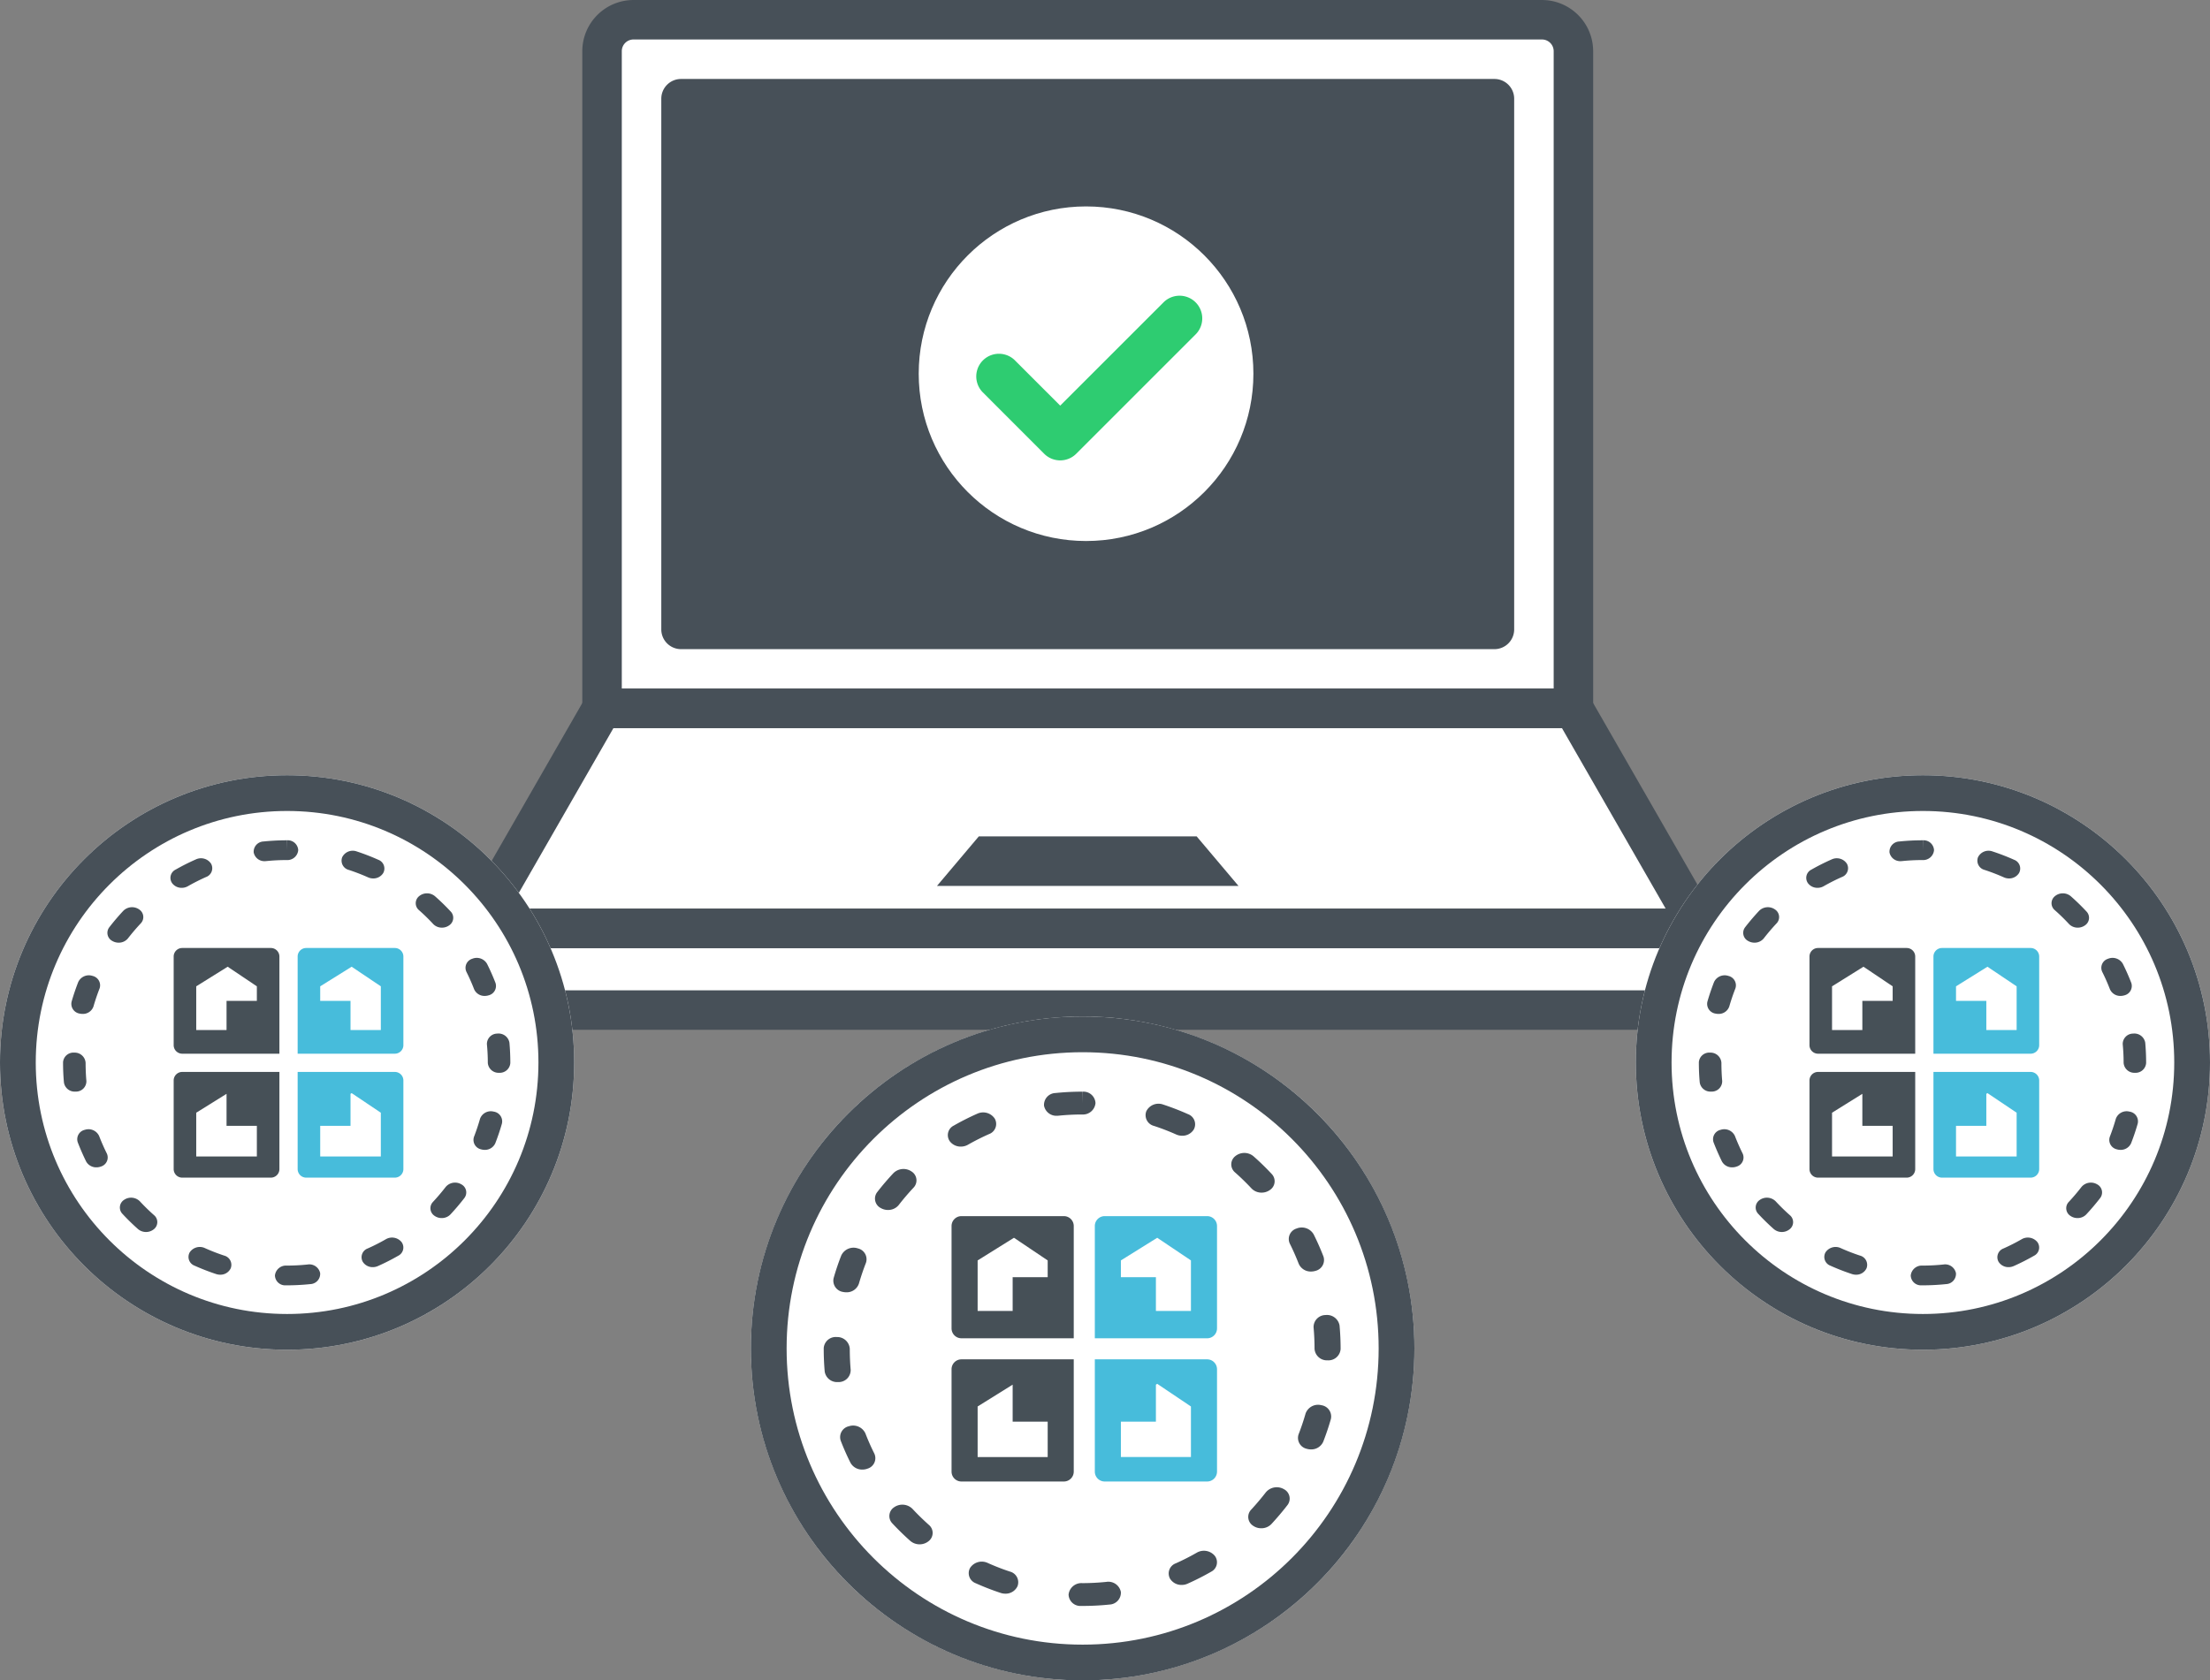 <svg xmlns="http://www.w3.org/2000/svg" viewBox="3506 10285.953 247.236 188.041">
  <rect x="3506" y="10285.953" width="247.236" height="188.041" fill="#808080" stroke="none"/>
  <defs>
    <style>
      .cls-1, .cls-4 {
        fill: #fff;
      }

      .cls-2 {
        fill: #475058;
      }

      .cls-3 {
        fill: #2ecc71;
      }

      .cls-4 {
        stroke: #475058;
        stroke-width: 4px;
      }

      .cls-5 {
        fill: #465057;
      }

      .cls-6 {
        fill: #47bcdb;
      }

      .cls-7 {
        stroke: none;
      }

      .cls-8 {
        fill: none;
      }
    </style>
  </defs>
  <g id="Group_253" data-name="Group 253" transform="translate(2108 6821)">
    <g id="Group_212" data-name="Group 212" transform="translate(68.75 141.344)">
      <path id="Path_216" data-name="Path 216" class="cls-1" d="M.44.5H109.969l11.918,24.17V34.1s-30.617-.892-38.449,0c-25.258,2.878-59.1,1.6-73.862,1.5C-18.441,35.411-13.049,24.67-13.049,24.67Z" transform="translate(1396.24 3402.27)"/>
      <g id="laptop" transform="translate(1380.251 3323.61)">
        <g id="Group_182" data-name="Group 182" transform="translate(14.142 0)">
          <g id="Group_181" data-name="Group 181" transform="translate(0 0)">
            <rect id="Rectangle_139" data-name="Rectangle 139" class="cls-1" width="107.538" height="76.671" transform="translate(2.786 2.987)"/>
            <path id="Path_204" data-name="Path 204" class="cls-2" d="M158.57,47.354H56.937a5.734,5.734,0,0,0-5.728,5.728v73.54a2.208,2.208,0,0,0,2.209,2.209H162.086a2.209,2.209,0,0,0,2.209-2.209V53.082A5.734,5.734,0,0,0,158.57,47.354Zm1.308,77.059H55.627V53.081a1.311,1.311,0,0,1,1.31-1.31H158.57a1.311,1.311,0,0,1,1.308,1.31Z" transform="translate(-51.209 -47.354)"/>
            <rect id="Rectangle_140" data-name="Rectangle 140" class="cls-2" width="89.615" height="57.752" transform="translate(11.748 11.948)"/>
          </g>
        </g>
        <g id="Group_184" data-name="Group 184" transform="translate(22.979 8.836)">
          <g id="Group_183" data-name="Group 183" transform="translate(0 0)">
            <path id="Path_205" data-name="Path 205" class="cls-2" d="M176.416,79.349H85.421a2.21,2.21,0,0,0-2.209,2.209v59.387a2.208,2.208,0,0,0,2.209,2.209h90.995a2.209,2.209,0,0,0,2.209-2.209V81.558A2.209,2.209,0,0,0,176.416,79.349Zm-2.209,59.388H87.63V83.767h86.577Z" transform="translate(-83.212 -79.349)"/>
          </g>
        </g>
        <g id="Group_186" data-name="Group 186" transform="translate(0 77.059)">
          <g id="Group_185" data-name="Group 185">
            <path id="Path_206" data-name="Path 206" class="cls-2" d="M141.079,352.129,126.935,327.5a2.208,2.208,0,0,0-1.915-1.109H16.351a2.205,2.205,0,0,0-1.915,1.109L.295,352.129a2.209,2.209,0,0,0,1.915,3.309H139.163a2.209,2.209,0,0,0,1.915-3.309ZM6.027,351.02l11.6-20.208h106.11l11.608,20.208Z" transform="translate(-0.001 -326.395)"/>
          </g>
        </g>
        <g id="Group_188" data-name="Group 188" transform="translate(53.821 93.595)">
          <g id="Group_187" data-name="Group 187">
            <path id="Path_207" data-name="Path 207" class="cls-2" d="M223.945,386.274H199.571l-.377.446-4.3,5.094h33.728Z" transform="translate(-194.893 -386.274)"/>
          </g>
        </g>
        <g id="Group_190" data-name="Group 190" transform="translate(0 101.684)">
          <g id="Group_189" data-name="Group 189" transform="translate(0 0)">
            <path id="Path_208" data-name="Path 208" class="cls-2" d="M141.38,418.461l-.009-.687a2.207,2.207,0,0,0-2.209-2.209H2.209A2.208,2.208,0,0,0,0,417.774c0,3.87,1.732,9.118,6.614,11.173a2.2,2.2,0,0,0,.857.172H136.148a2.228,2.228,0,0,0,1.217-.364C141.515,426.018,141.427,421.1,141.38,418.461ZM135.4,424.7H7.957A6.806,6.806,0,0,1,4.7,419.983H136.963C136.914,421.892,136.611,423.6,135.4,424.7Z" transform="translate(0 -415.565)"/>
          </g>
        </g>
      </g>
      <g id="check" transform="translate(1432.028 3346.708)">
        <ellipse id="Ellipse_75" data-name="Ellipse 75" class="cls-1" cx="18.721" cy="18.721" rx="18.721" ry="18.721" transform="translate(0 0)"/>
        <path id="Path_203" data-name="Path 203" class="cls-3" d="M24.611,59.519,11.236,72.894a2.538,2.538,0,0,1-3.589,0l-6.9-6.905A2.537,2.537,0,0,1,4.331,62.4l5.111,5.111L21.023,55.931a2.538,2.538,0,0,1,3.589,3.589Z" transform="translate(6.387 -45.218)"/>
      </g>
    </g>
    <g id="Group_208" data-name="Group 208" transform="translate(1482 3652.994) rotate(-90)">
      <g id="Ellipse_5" data-name="Ellipse 5" class="cls-4" transform="translate(0 0)">
        <ellipse class="cls-7" cx="37.147" cy="37.116" rx="37.147" ry="37.116"/>
        <ellipse class="cls-8" cx="37.147" cy="37.116" rx="35.147" ry="35.116"/>
      </g>
      <path id="Path_29" data-name="Path 29" class="cls-2" d="M4.277,2.555a26.522,26.522,0,0,0-2.65.134,1.562,1.562,0,0,1-.171.009A1.4,1.4,0,0,1,.01,1.569,1.327,1.327,0,0,1,1.288.152,29.354,29.354,0,0,1,4.3,0h.017l.019,1.278V0A1.347,1.347,0,0,1,5.767,1.278,1.407,1.407,0,0,1,4.277,2.555Z" transform="translate(65.88 32.787) rotate(90)"/>
      <path id="Path_30" data-name="Path 30" class="cls-2" d="M4.616,2.419A25.678,25.678,0,0,0,2.254,3.611a1.6,1.6,0,0,1-.794.208,1.525,1.525,0,0,1-1.223-.58A1.186,1.186,0,0,1,.663,1.471,28.452,28.452,0,0,1,3.3.137,1.558,1.558,0,0,1,5.262.7,1.209,1.209,0,0,1,4.616,2.419Z" transform="translate(63.551 22.031) rotate(90)"/>
      <path id="Path_31" data-name="Path 31" class="cls-2" d="M2.872,4.016a1.435,1.435,0,0,1-1.413.967A1.694,1.694,0,0,1,1.1,4.945,1.276,1.276,0,0,1,.044,3.4C.287,2.546.575,1.694.9.863A1.516,1.516,0,0,1,2.752.07a1.248,1.248,0,0,1,.907,1.624C3.36,2.454,3.1,3.236,2.872,4.016Z" transform="translate(48.412 9.214) rotate(90)"/>
      <path id="Path_32" data-name="Path 32" class="cls-2" d="M2.588.47c.579.623,1.2,1.226,1.835,1.794A1.168,1.168,0,0,1,4.409,4.07a1.606,1.606,0,0,1-2.061-.01C1.645,3.435.966,2.771.327,2.085A1.173,1.173,0,0,1,.539.287,1.6,1.6,0,0,1,2.588.47Z" transform="translate(19.663 15.493) rotate(90)"/>
      <path id="Path_33" data-name="Path 33" class="cls-2" d="M.251,2.589C.815,1.86,1.425,1.146,2.062.466A1.6,1.6,0,0,1,4.114.291a1.175,1.175,0,0,1,.2,1.8c-.58.618-1.136,1.269-1.649,1.933a1.522,1.522,0,0,1-1.208.561,1.605,1.605,0,0,1-.816-.22A1.184,1.184,0,0,1,.251,2.589Z" transform="translate(57.226 13.883) rotate(90)"/>
      <path id="Path_34" data-name="Path 34" class="cls-2" d="M2.126.142a25.651,25.651,0,0,0,2.487.967,1.236,1.236,0,0,1,.85,1.646A1.464,1.464,0,0,1,4.1,3.583,1.642,1.642,0,0,1,3.584,3.5,29.033,29.033,0,0,1,.792,2.415,1.206,1.206,0,0,1,.161.7,1.562,1.562,0,0,1,2.126.142Z" transform="translate(13.286 24.364) rotate(90)"/>
      <path id="Path_35" data-name="Path 35" class="cls-2" d="M1.52.147A26.08,26.08,0,0,0,4.227.007,1.426,1.426,0,0,1,5.848,1.125,1.327,1.327,0,0,1,4.574,2.545,29.631,29.631,0,0,1,1.519,2.7H1.4A1.318,1.318,0,0,1,0,1.426,1.438,1.438,0,0,1,1.52.147Z" transform="translate(11.03 35.544) rotate(90)"/>
      <path id="Path_36" data-name="Path 36" class="cls-2" d="M.992.069a1.511,1.511,0,0,1,1.847.8c.294.764.63,1.524,1,2.261a1.222,1.222,0,0,1-.755,1.681,1.62,1.62,0,0,1-.58.106,1.48,1.48,0,0,1-1.338-.768C.763,3.348.4,2.519.078,1.686A1.245,1.245,0,0,1,.992.069Z" transform="translate(28.508 9.975) rotate(90)"/>
      <path id="Path_37" data-name="Path 37" class="cls-2" d="M1.458,0A1.408,1.408,0,0,1,2.915,1.318c0,.788.034,1.579.1,2.349A1.342,1.342,0,0,1,1.676,5.04c-.038,0-.077,0-.114,0A1.394,1.394,0,0,1,.111,3.865C.036,3.029,0,2.172,0,1.318V1.237A1.345,1.345,0,0,1,1.458,0Z" transform="translate(38.422 8.151) rotate(90)"/>
      <path id="Path_38" data-name="Path 38" class="cls-2" d="M.112,3.779c0-.8-.036-1.6-.108-2.4A1.344,1.344,0,0,1,1.344,0,1.427,1.427,0,0,1,2.911,1.176c.077.864.117,1.74.117,2.6V3.8A1.366,1.366,0,0,1,1.57,5.068,1.385,1.385,0,0,1,.112,3.779Z" transform="translate(40.883 62.948) rotate(90)"/>
      <path id="Path_39" data-name="Path 39" class="cls-2" d="M.86.97A1.483,1.483,0,0,1,2.627.038,1.277,1.277,0,0,1,3.69,1.587c-.242.851-.529,1.7-.853,2.533a1.457,1.457,0,0,1-1.379.865,1.667,1.667,0,0,1-.471-.069A1.248,1.248,0,0,1,.079,3.294C.375,2.533.637,1.752.86.97Z" transform="translate(30.832 61.197) rotate(90)"/>
      <path id="Path_40" data-name="Path 40" class="cls-2" d="M4.1,3.576a1.622,1.622,0,0,1-.66-.139A25.946,25.946,0,0,0,.947,2.475,1.238,1.238,0,0,1,.093.831,1.52,1.52,0,0,1,1.969.082a29.1,29.1,0,0,1,2.793,1.08A1.207,1.207,0,0,1,5.4,2.88,1.5,1.5,0,0,1,4.1,3.576Z" transform="translate(64.523 44.148) rotate(90)"/>
      <path id="Path_41" data-name="Path 41" class="cls-2" d="M.873.11a1.535,1.535,0,0,1,1.92.657c.4.8.767,1.629,1.09,2.464a1.25,1.25,0,0,1-.913,1.621A1.645,1.645,0,0,1,2.5,4.92a1.458,1.458,0,0,1-1.38-.867c-.3-.767-.633-1.527-1-2.259A1.224,1.224,0,0,1,.873.11Z" transform="translate(50.673 60.171) rotate(90)"/>
      <path id="Path_42" data-name="Path 42" class="cls-2" d="M.8,1.407A25.632,25.632,0,0,0,3.158.209,1.589,1.589,0,0,1,5.177.578a1.186,1.186,0,0,1-.421,1.768A28.847,28.847,0,0,1,2.118,3.685a1.607,1.607,0,0,1-.657.138,1.494,1.494,0,0,1-1.3-.7A1.206,1.206,0,0,1,.8,1.407Z" transform="translate(14.504 46.734) rotate(90)"/>
      <path id="Path_43" data-name="Path 43" class="cls-2" d="M1.974.563A1.591,1.591,0,0,1,4,.219,1.185,1.185,0,0,1,4.39,1.994c-.571.74-1.178,1.455-1.8,2.126a1.544,1.544,0,0,1-1.128.468A1.577,1.577,0,0,1,.534,4.3a1.174,1.174,0,0,1-.2-1.8C.9,1.889,1.452,1.237,1.974.563Z" transform="translate(21.611 55.641) rotate(90)"/>
      <path id="Path_44" data-name="Path 44" class="cls-2" d="M2.493.378C3.2,1,3.878,1.663,4.519,2.35a1.172,1.172,0,0,1-.207,1.8,1.583,1.583,0,0,1-.921.289,1.541,1.541,0,0,1-1.13-.469c-.582-.625-1.2-1.226-1.838-1.79A1.168,1.168,0,0,1,.432.371,1.6,1.6,0,0,1,2.493.378Z" transform="translate(59.021 53.746) rotate(90)"/>
      <g id="Group_165" data-name="Group 165" transform="translate(51.952 22.452) rotate(90)">
        <g id="bottomleft" transform="translate(0 16.027)">
          <path id="Path_187" data-name="Path 187" class="cls-5" d="M13.67,12.564a1.106,1.106,0,0,1-1.106,1.106H1.106A1.106,1.106,0,0,1,0,12.564V1.106A1.106,1.106,0,0,1,1.106,0H13.67V12.564Z"/>
          <path id="Path_193" data-name="Path 193" class="cls-1" d="M3.918,0,0,2.442V8.1H7.837V4.142H3.918Z" transform="translate(2.917 2.832)"/>
        </g>
        <g id="bottomright" transform="translate(16.027 16.027)">
          <path id="Path_188" data-name="Path 188" class="cls-6" d="M12.564,0A1.106,1.106,0,0,1,13.67,1.106V12.564a1.106,1.106,0,0,1-1.106,1.106H1.106A1.106,1.106,0,0,1,0,12.564V0H12.564Z" transform="translate(0 0)"/>
          <path id="Path_194" data-name="Path 194" class="cls-1" d="M0,4.234V8.19H7.837V2.534L4.066,0,3.918.092V4.234Z" transform="translate(2.916 2.74)"/>
        </g>
        <g id="topleft" transform="translate(0 0)">
          <path id="Path_190" data-name="Path 190" class="cls-5" d="M1.106,13.67A1.106,1.106,0,0,1,0,12.564V1.106A1.106,1.106,0,0,1,1.106,0H12.564A1.106,1.106,0,0,1,13.67,1.106V13.67H1.106Z" transform="translate(0 0)"/>
          <path id="Path_191" data-name="Path 191" class="cls-1" d="M7.837,4.413V2.534L4.066,0,0,2.534V8.19H3.918V4.413Z" transform="translate(2.917 2.422)"/>
        </g>
        <g id="topright" transform="translate(16.027)">
          <path id="Path_189" data-name="Path 189" class="cls-6" d="M0,1.106A1.106,1.106,0,0,1,1.106,0H12.564A1.106,1.106,0,0,1,13.67,1.106V12.564a1.105,1.105,0,0,1-1.106,1.106H0V1.106Z" transform="translate(0)"/>
          <path id="Path_192" data-name="Path 192" class="cls-1" d="M3.918,8.19H7.837V2.534L4.066,0,0,2.534v1.88H3.918Z" transform="translate(2.916 2.422)"/>
        </g>
      </g>
    </g>
    <g id="Group_213" data-name="Group 213" transform="translate(1581 3615.994) rotate(-90)">
      <g id="Ellipse_5-2" data-name="Ellipse 5" class="cls-4" transform="translate(0 0)">
        <ellipse class="cls-7" cx="32.145" cy="32.118" rx="32.145" ry="32.118"/>
        <ellipse class="cls-8" cx="32.145" cy="32.118" rx="30.145" ry="30.118"/>
      </g>
      <path id="Path_29-2" data-name="Path 29" class="cls-2" d="M3.7,2.211a22.951,22.951,0,0,0-2.293.116,1.352,1.352,0,0,1-.148.008A1.214,1.214,0,0,1,.009,1.358,1.148,1.148,0,0,1,1.115.132,25.4,25.4,0,0,1,3.724,0h.015l.016,1.106V0A1.165,1.165,0,0,1,4.99,1.106,1.218,1.218,0,0,1,3.7,2.211Z" transform="translate(57.009 28.372) rotate(90)"/>
      <path id="Path_30-2" data-name="Path 30" class="cls-2" d="M3.994,2.093A22.22,22.22,0,0,0,1.951,3.125a1.381,1.381,0,0,1-.687.18A1.32,1.32,0,0,1,.205,2.8a1.026,1.026,0,0,1,.368-1.53A24.621,24.621,0,0,1,2.859.119a1.348,1.348,0,0,1,1.694.49A1.046,1.046,0,0,1,3.994,2.093Z" transform="translate(54.994 19.064) rotate(90)"/>
      <path id="Path_31-2" data-name="Path 31" class="cls-2" d="M2.485,3.475a1.242,1.242,0,0,1-1.222.837,1.466,1.466,0,0,1-.308-.033A1.1,1.1,0,0,1,.038,2.938C.249,2.2.5,1.466.779.747A1.312,1.312,0,0,1,2.382.06a1.08,1.08,0,0,1,.785,1.405C2.908,2.123,2.68,2.8,2.485,3.475Z" transform="translate(41.893 7.973) rotate(90)"/>
      <path id="Path_32-2" data-name="Path 32" class="cls-2" d="M2.24.406c.5.54,1.034,1.061,1.588,1.552a1.011,1.011,0,0,1-.013,1.563,1.39,1.39,0,0,1-1.784-.009C1.424,2.972.836,2.4.283,1.8A1.015,1.015,0,0,1,.466.248,1.386,1.386,0,0,1,2.24.406Z" transform="translate(17.015 13.407) rotate(90)"/>
      <path id="Path_33-2" data-name="Path 33" class="cls-2" d="M.217,2.241C.705,1.609,1.233.991,1.784.4A1.388,1.388,0,0,1,3.56.252a1.017,1.017,0,0,1,.173,1.557c-.5.535-.983,1.1-1.427,1.673a1.317,1.317,0,0,1-1.046.485,1.389,1.389,0,0,1-.706-.19A1.024,1.024,0,0,1,.217,2.241Z" transform="translate(49.52 12.013) rotate(90)"/>
      <path id="Path_34-2" data-name="Path 34" class="cls-2" d="M1.84.123A22.2,22.2,0,0,0,3.992.96a1.069,1.069,0,0,1,.735,1.424A1.266,1.266,0,0,1,3.546,3.1,1.421,1.421,0,0,1,3.1,3.028,25.124,25.124,0,0,1,.685,2.09,1.044,1.044,0,0,1,.139.6,1.352,1.352,0,0,1,1.84.123Z" transform="translate(11.497 21.083) rotate(90)"/>
      <path id="Path_35-2" data-name="Path 35" class="cls-2" d="M1.316.128A22.569,22.569,0,0,0,3.658.006a1.234,1.234,0,0,1,1.4.967A1.148,1.148,0,0,1,3.958,2.2a25.641,25.641,0,0,1-2.644.137H1.207A1.141,1.141,0,0,1,0,1.234,1.244,1.244,0,0,1,1.316.128Z" transform="translate(9.545 30.758) rotate(90)"/>
      <path id="Path_36-2" data-name="Path 36" class="cls-2" d="M.858.059a1.308,1.308,0,0,1,1.6.694c.255.661.545,1.319.862,1.957a1.058,1.058,0,0,1-.653,1.455,1.4,1.4,0,0,1-.5.092A1.28,1.28,0,0,1,1,3.593C.66,2.9.345,2.18.067,1.459A1.077,1.077,0,0,1,.858.059Z" transform="translate(24.669 8.632) rotate(90)"/>
      <path id="Path_37-2" data-name="Path 37" class="cls-2" d="M1.261,0A1.218,1.218,0,0,1,2.523,1.141c0,.682.029,1.366.088,2.033A1.161,1.161,0,0,1,1.451,4.361c-.033,0-.067,0-.1,0A1.206,1.206,0,0,1,.1,3.344C.032,2.621,0,1.879,0,1.141V1.07A1.164,1.164,0,0,1,1.261,0Z" transform="translate(33.248 7.054) rotate(90)"/>
      <path id="Path_38-2" data-name="Path 38" class="cls-2" d="M.1,3.27C.1,2.582.066,1.882,0,1.192A1.163,1.163,0,0,1,1.163,0,1.235,1.235,0,0,1,2.519,1.017c.067.747.1,1.506.1,2.252v.023A1.182,1.182,0,0,1,1.359,4.386,1.2,1.2,0,0,1,.1,3.27Z" transform="translate(35.378 54.472) rotate(90)"/>
      <path id="Path_39-2" data-name="Path 39" class="cls-2" d="M.744.839A1.283,1.283,0,0,1,2.273.033a1.1,1.1,0,0,1,.92,1.34c-.209.736-.458,1.474-.738,2.192a1.261,1.261,0,0,1-1.193.748,1.443,1.443,0,0,1-.407-.06,1.08,1.08,0,0,1-.786-1.4C.324,2.192.551,1.516.744.839Z" transform="translate(26.68 52.957) rotate(90)"/>
      <path id="Path_40-2" data-name="Path 40" class="cls-2" d="M3.547,3.095a1.4,1.4,0,0,1-.571-.121A22.452,22.452,0,0,0,.819,2.142,1.072,1.072,0,0,1,.08.719,1.315,1.315,0,0,1,1.7.071a25.178,25.178,0,0,1,2.417.934,1.044,1.044,0,0,1,.551,1.487A1.294,1.294,0,0,1,3.547,3.095Z" transform="translate(55.835 38.203) rotate(90)"/>
      <path id="Path_41-2" data-name="Path 41" class="cls-2" d="M.756.1A1.328,1.328,0,0,1,2.417.664c.346.692.664,1.41.944,2.133a1.082,1.082,0,0,1-.79,1.4,1.424,1.424,0,0,1-.4.059A1.262,1.262,0,0,1,.971,3.507C.715,2.844.424,2.186.106,1.553A1.059,1.059,0,0,1,.756.1Z" transform="translate(43.85 52.069) rotate(90)"/>
      <path id="Path_42-2" data-name="Path 42" class="cls-2" d="M.692,1.218A22.181,22.181,0,0,0,2.733.181,1.375,1.375,0,0,1,4.48.5a1.026,1.026,0,0,1-.365,1.53A24.963,24.963,0,0,1,1.832,3.189a1.391,1.391,0,0,1-.569.119A1.293,1.293,0,0,1,.137,2.7,1.044,1.044,0,0,1,.692,1.218Z" transform="translate(12.551 40.441) rotate(90)"/>
      <path id="Path_43-2" data-name="Path 43" class="cls-2" d="M1.708.487A1.376,1.376,0,0,1,3.46.19,1.025,1.025,0,0,1,3.8,1.725c-.494.64-1.019,1.259-1.562,1.84a1.336,1.336,0,0,1-.976.4,1.365,1.365,0,0,1-.8-.251A1.016,1.016,0,0,1,.285,2.162C.777,1.634,1.257,1.071,1.708.487Z" transform="translate(18.701 48.149) rotate(90)"/>
      <path id="Path_44-2" data-name="Path 44" class="cls-2" d="M2.157.327c.608.537,1.2,1.112,1.753,1.707a1.014,1.014,0,0,1-.179,1.556,1.37,1.37,0,0,1-.8.25,1.333,1.333,0,0,1-.978-.406C1.454,2.893.919,2.372.366,1.885A1.011,1.011,0,0,1,.374.321,1.389,1.389,0,0,1,2.157.327Z" transform="translate(51.074 46.509) rotate(90)"/>
      <g id="Group_165-2" data-name="Group 165" transform="translate(44.957 19.429) rotate(90)">
        <g id="bottomleft-2" data-name="bottomleft" transform="translate(0 13.869)">
          <path id="Path_187-2" data-name="Path 187" class="cls-5" d="M11.829,10.872a.957.957,0,0,1-.957.957H.957A.957.957,0,0,1,0,10.872V.957A.957.957,0,0,1,.957,0H11.829V10.872Z"/>
          <path id="Path_193-2" data-name="Path 193" class="cls-1" d="M3.391,0,0,2.113V7.008H6.782V3.584H3.391Z" transform="translate(2.524 2.451)"/>
        </g>
        <g id="bottomright-2" data-name="bottomright" transform="translate(13.869 13.869)">
          <path id="Path_188-2" data-name="Path 188" class="cls-6" d="M10.872,0a.957.957,0,0,1,.957.957v9.915a.957.957,0,0,1-.957.957H.957A.957.957,0,0,1,0,10.872V0H10.872Z" transform="translate(0 0)"/>
          <path id="Path_194-2" data-name="Path 194" class="cls-1" d="M0,3.663V7.087H6.782V2.193L3.518,0,3.391.08V3.663Z" transform="translate(2.524 2.371)"/>
        </g>
        <g id="topleft-2" data-name="topleft" transform="translate(0 0)">
          <path id="Path_190-2" data-name="Path 190" class="cls-5" d="M.957,11.829A.957.957,0,0,1,0,10.872V.957A.957.957,0,0,1,.957,0h9.915a.957.957,0,0,1,.957.957V11.829H.957Z" transform="translate(0 0)"/>
          <path id="Path_191-2" data-name="Path 191" class="cls-1" d="M6.782,3.819V2.193L3.518,0,0,2.193V7.087H3.391V3.819Z" transform="translate(2.524 2.096)"/>
        </g>
        <g id="topright-2" data-name="topright" transform="translate(13.869)">
          <path id="Path_189-2" data-name="Path 189" class="cls-6" d="M0,.957A.957.957,0,0,1,.957,0h9.915a.957.957,0,0,1,.957.957v9.915a.957.957,0,0,1-.957.957H0V.957Z" transform="translate(0)"/>
          <path id="Path_192-2" data-name="Path 192" class="cls-1" d="M3.391,7.087H6.782V2.193L3.518,0,0,2.193V3.819H3.391Z" transform="translate(2.524 2.096)"/>
        </g>
      </g>
    </g>
    <g id="Group_214" data-name="Group 214" transform="translate(1398 3615.994) rotate(-90)">
      <g id="Ellipse_5-3" data-name="Ellipse 5" class="cls-4" transform="translate(0 0)">
        <ellipse class="cls-7" cx="32.145" cy="32.118" rx="32.145" ry="32.118"/>
        <ellipse class="cls-8" cx="32.145" cy="32.118" rx="30.145" ry="30.118"/>
      </g>
      <path id="Path_29-3" data-name="Path 29" class="cls-2" d="M3.7,2.211a22.951,22.951,0,0,0-2.293.116,1.352,1.352,0,0,1-.148.008A1.214,1.214,0,0,1,.009,1.358,1.148,1.148,0,0,1,1.115.132,25.4,25.4,0,0,1,3.724,0h.015l.016,1.106V0A1.165,1.165,0,0,1,4.99,1.106,1.218,1.218,0,0,1,3.7,2.211Z" transform="translate(57.009 28.372) rotate(90)"/>
      <path id="Path_30-3" data-name="Path 30" class="cls-2" d="M3.994,2.093A22.22,22.22,0,0,0,1.951,3.125a1.381,1.381,0,0,1-.687.18A1.32,1.32,0,0,1,.205,2.8a1.026,1.026,0,0,1,.368-1.53A24.621,24.621,0,0,1,2.859.119a1.348,1.348,0,0,1,1.694.49A1.046,1.046,0,0,1,3.994,2.093Z" transform="translate(54.994 19.064) rotate(90)"/>
      <path id="Path_31-3" data-name="Path 31" class="cls-2" d="M2.485,3.475a1.242,1.242,0,0,1-1.222.837,1.466,1.466,0,0,1-.308-.033A1.1,1.1,0,0,1,.038,2.938C.249,2.2.5,1.466.779.747A1.312,1.312,0,0,1,2.382.06a1.08,1.08,0,0,1,.785,1.405C2.908,2.123,2.68,2.8,2.485,3.475Z" transform="translate(41.893 7.973) rotate(90)"/>
      <path id="Path_32-3" data-name="Path 32" class="cls-2" d="M2.24.406c.5.54,1.034,1.061,1.588,1.552a1.011,1.011,0,0,1-.013,1.563,1.39,1.39,0,0,1-1.784-.009C1.424,2.972.836,2.4.283,1.8A1.015,1.015,0,0,1,.466.248,1.386,1.386,0,0,1,2.24.406Z" transform="translate(17.015 13.407) rotate(90)"/>
      <path id="Path_33-3" data-name="Path 33" class="cls-2" d="M.217,2.241C.705,1.609,1.233.991,1.784.4A1.388,1.388,0,0,1,3.56.252a1.017,1.017,0,0,1,.173,1.557c-.5.535-.983,1.1-1.427,1.673a1.317,1.317,0,0,1-1.046.485,1.389,1.389,0,0,1-.706-.19A1.024,1.024,0,0,1,.217,2.241Z" transform="translate(49.52 12.013) rotate(90)"/>
      <path id="Path_34-3" data-name="Path 34" class="cls-2" d="M1.84.123A22.2,22.2,0,0,0,3.992.96a1.069,1.069,0,0,1,.735,1.424A1.266,1.266,0,0,1,3.546,3.1,1.421,1.421,0,0,1,3.1,3.028,25.124,25.124,0,0,1,.685,2.09,1.044,1.044,0,0,1,.139.6,1.352,1.352,0,0,1,1.84.123Z" transform="translate(11.497 21.083) rotate(90)"/>
      <path id="Path_35-3" data-name="Path 35" class="cls-2" d="M1.316.128A22.569,22.569,0,0,0,3.658.006a1.234,1.234,0,0,1,1.4.967A1.148,1.148,0,0,1,3.958,2.2a25.641,25.641,0,0,1-2.644.137H1.207A1.141,1.141,0,0,1,0,1.234,1.244,1.244,0,0,1,1.316.128Z" transform="translate(9.545 30.758) rotate(90)"/>
      <path id="Path_36-3" data-name="Path 36" class="cls-2" d="M.858.059a1.308,1.308,0,0,1,1.6.694c.255.661.545,1.319.862,1.957a1.058,1.058,0,0,1-.653,1.455,1.4,1.4,0,0,1-.5.092A1.28,1.28,0,0,1,1,3.593C.66,2.9.345,2.18.067,1.459A1.077,1.077,0,0,1,.858.059Z" transform="translate(24.669 8.632) rotate(90)"/>
      <path id="Path_37-3" data-name="Path 37" class="cls-2" d="M1.261,0A1.218,1.218,0,0,1,2.523,1.141c0,.682.029,1.366.088,2.033A1.161,1.161,0,0,1,1.451,4.361c-.033,0-.067,0-.1,0A1.206,1.206,0,0,1,.1,3.344C.032,2.621,0,1.879,0,1.141V1.07A1.164,1.164,0,0,1,1.261,0Z" transform="translate(33.248 7.054) rotate(90)"/>
      <path id="Path_38-3" data-name="Path 38" class="cls-2" d="M.1,3.27C.1,2.582.066,1.882,0,1.192A1.163,1.163,0,0,1,1.163,0,1.235,1.235,0,0,1,2.519,1.017c.067.747.1,1.506.1,2.252v.023A1.182,1.182,0,0,1,1.359,4.386,1.2,1.2,0,0,1,.1,3.27Z" transform="translate(35.378 54.472) rotate(90)"/>
      <path id="Path_39-3" data-name="Path 39" class="cls-2" d="M.744.839A1.283,1.283,0,0,1,2.273.033a1.1,1.1,0,0,1,.92,1.34c-.209.736-.458,1.474-.738,2.192a1.261,1.261,0,0,1-1.193.748,1.443,1.443,0,0,1-.407-.06,1.08,1.08,0,0,1-.786-1.4C.324,2.192.551,1.516.744.839Z" transform="translate(26.68 52.957) rotate(90)"/>
      <path id="Path_40-3" data-name="Path 40" class="cls-2" d="M3.547,3.095a1.4,1.4,0,0,1-.571-.121A22.452,22.452,0,0,0,.819,2.142,1.072,1.072,0,0,1,.08.719,1.315,1.315,0,0,1,1.7.071a25.178,25.178,0,0,1,2.417.934,1.044,1.044,0,0,1,.551,1.487A1.294,1.294,0,0,1,3.547,3.095Z" transform="translate(55.835 38.203) rotate(90)"/>
      <path id="Path_41-3" data-name="Path 41" class="cls-2" d="M.756.1A1.328,1.328,0,0,1,2.417.664c.346.692.664,1.41.944,2.133a1.082,1.082,0,0,1-.79,1.4,1.424,1.424,0,0,1-.4.059A1.262,1.262,0,0,1,.971,3.507C.715,2.844.424,2.186.106,1.553A1.059,1.059,0,0,1,.756.1Z" transform="translate(43.85 52.069) rotate(90)"/>
      <path id="Path_42-3" data-name="Path 42" class="cls-2" d="M.692,1.218A22.181,22.181,0,0,0,2.733.181,1.375,1.375,0,0,1,4.48.5a1.026,1.026,0,0,1-.365,1.53A24.963,24.963,0,0,1,1.832,3.189a1.391,1.391,0,0,1-.569.119A1.293,1.293,0,0,1,.137,2.7,1.044,1.044,0,0,1,.692,1.218Z" transform="translate(12.551 40.441) rotate(90)"/>
      <path id="Path_43-3" data-name="Path 43" class="cls-2" d="M1.708.487A1.376,1.376,0,0,1,3.46.19,1.025,1.025,0,0,1,3.8,1.725c-.494.64-1.019,1.259-1.562,1.84a1.336,1.336,0,0,1-.976.4,1.365,1.365,0,0,1-.8-.251A1.016,1.016,0,0,1,.285,2.162C.777,1.634,1.257,1.071,1.708.487Z" transform="translate(18.701 48.149) rotate(90)"/>
      <path id="Path_44-3" data-name="Path 44" class="cls-2" d="M2.157.327c.608.537,1.2,1.112,1.753,1.707a1.014,1.014,0,0,1-.179,1.556,1.37,1.37,0,0,1-.8.25,1.333,1.333,0,0,1-.978-.406C1.454,2.893.919,2.372.366,1.885A1.011,1.011,0,0,1,.374.321,1.389,1.389,0,0,1,2.157.327Z" transform="translate(51.074 46.509) rotate(90)"/>
      <g id="Group_165-3" data-name="Group 165" transform="translate(44.957 19.429) rotate(90)">
        <g id="bottomleft-3" data-name="bottomleft" transform="translate(0 13.869)">
          <path id="Path_187-3" data-name="Path 187" class="cls-5" d="M11.829,10.872a.957.957,0,0,1-.957.957H.957A.957.957,0,0,1,0,10.872V.957A.957.957,0,0,1,.957,0H11.829V10.872Z"/>
          <path id="Path_193-3" data-name="Path 193" class="cls-1" d="M3.391,0,0,2.113V7.008H6.782V3.584H3.391Z" transform="translate(2.524 2.451)"/>
        </g>
        <g id="bottomright-3" data-name="bottomright" transform="translate(13.869 13.869)">
          <path id="Path_188-3" data-name="Path 188" class="cls-6" d="M10.872,0a.957.957,0,0,1,.957.957v9.915a.957.957,0,0,1-.957.957H.957A.957.957,0,0,1,0,10.872V0H10.872Z" transform="translate(0 0)"/>
          <path id="Path_194-3" data-name="Path 194" class="cls-1" d="M0,3.663V7.087H6.782V2.193L3.518,0,3.391.08V3.663Z" transform="translate(2.524 2.371)"/>
        </g>
        <g id="topleft-3" data-name="topleft" transform="translate(0 0)">
          <path id="Path_190-3" data-name="Path 190" class="cls-5" d="M.957,11.829A.957.957,0,0,1,0,10.872V.957A.957.957,0,0,1,.957,0h9.915a.957.957,0,0,1,.957.957V11.829H.957Z" transform="translate(0 0)"/>
          <path id="Path_191-3" data-name="Path 191" class="cls-1" d="M6.782,3.819V2.193L3.518,0,0,2.193V7.087H3.391V3.819Z" transform="translate(2.524 2.096)"/>
        </g>
        <g id="topright-3" data-name="topright" transform="translate(13.869)">
          <path id="Path_189-3" data-name="Path 189" class="cls-6" d="M0,.957A.957.957,0,0,1,.957,0h9.915a.957.957,0,0,1,.957.957v9.915a.957.957,0,0,1-.957.957H0V.957Z" transform="translate(0)"/>
          <path id="Path_192-3" data-name="Path 192" class="cls-1" d="M3.391,7.087H6.782V2.193L3.518,0,0,2.193V3.819H3.391Z" transform="translate(2.524 2.096)"/>
        </g>
      </g>
    </g>
  </g>
</svg>
